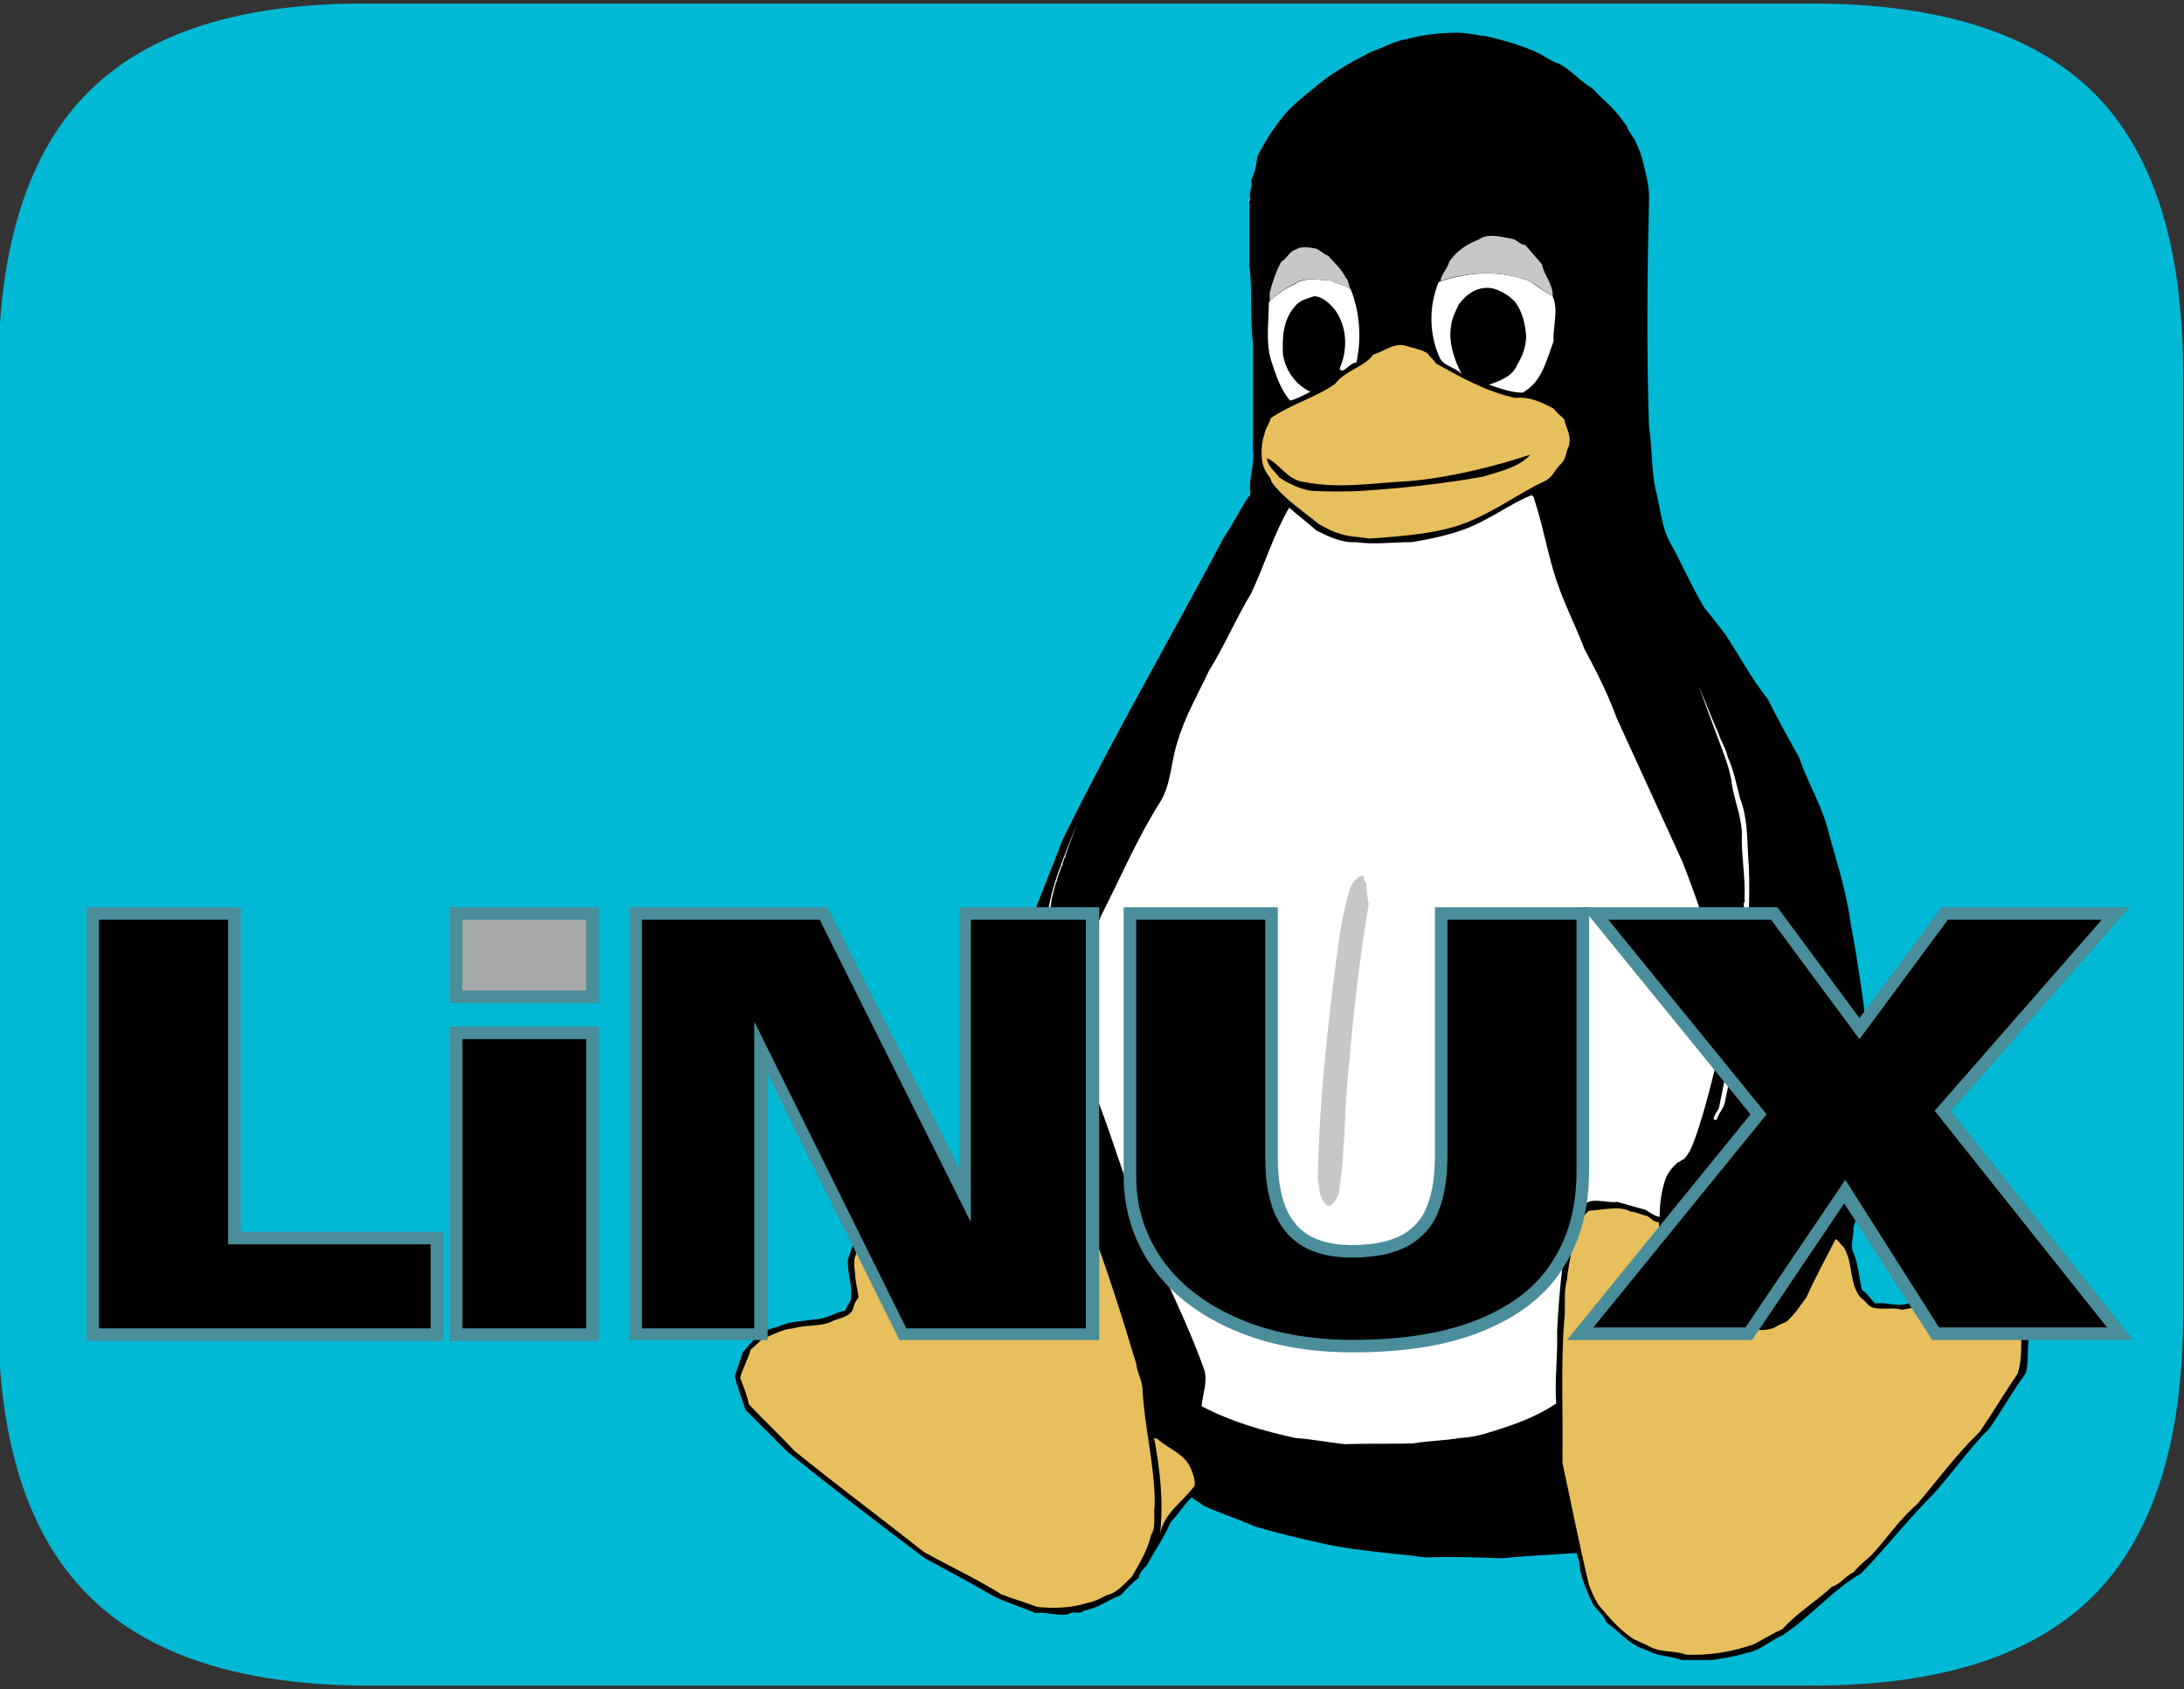 <?xml version="1.0" encoding="utf-8"?>
<!-- Generator: Adobe Illustrator 25.2.0, SVG Export Plug-In . SVG Version: 6.00 Build 0)  -->
<svg version="1.2" baseProfile="tiny" id="Laag_1" xmlns="http://www.w3.org/2000/svg" xmlns:xlink="http://www.w3.org/1999/xlink"
	 x="0px" y="0px" viewBox="0 0 247 191" overflow="visible" xml:space="preserve">
<rect x="0" y="0" width="247" height="191" fill="#333333" stroke="none"/>
<path fill="#00B9D4" d="M41.8,190.6c-14.4,0-25-3.4-31.8-10.2s-10.2-17.3-10.2-31.6V42.4c0-14.6,3.4-25.2,10.2-32s17.4-10.1,31.8-10
	h163.1c14.5,0,25.1,3.4,31.9,10.1c6.8,6.8,10.1,17.4,10.1,31.9v106.2c0,14.4-3.4,25-10.1,31.8c-6.8,6.8-17.4,10.2-31.9,10.2H41.8z"
	/>
<g>
	<path fill-rule="evenodd" d="M164.9,3.7c1.1,0,2.1,0.3,3.2,0.4c1.8,0.4,3.5,0.9,5.2,1.6c1.1,0.4,2,1.2,3,1.5c1.4,0.7,2.4,2,3.8,2.8
		c0.9,1,1.7,1.6,2.6,2.6c0.5,0.6,0.9,1.1,1.3,1.7c0.2,0.7,0.9,1.3,1.1,2c0.4,0.8,0.7,1.8,0.9,2.8c0.3,1.1,0.5,2.2,0.5,3.3
		c-0.2,8.6-0.3,17.3,0,25.9c0.4,2.5,0.2,5.2,0.9,7.7c0.4,1.8,0.6,3.7,1.4,5.2c1.4,2.5,2.5,5.1,4,7.6c0.8,0.9,1.5,1.9,2.3,2.9
		c1.6,2.4,3,5.1,4.8,7.3c1.1,2.2,2.3,4.4,3.6,6.7c0.9,2.8,2.6,5.4,3.3,8.4c0.9,3.3,2,6.6,2.5,10.3c1.1,5.8,1.8,11.6,2.5,17.5
		c0,3.2-0.4,6.4-0.3,9.5c-0.3,1.1-0.1,2.1-0.4,3.2c-0.3,1.5-1.2,2.9-1.5,4.3c0.1,0.8-0.3,1.6-0.1,2.5c0.7,1.4,0.7,3,1.1,4.5
		c0.6,0.3,0.9,1,1.5,1.5c1.1-0.2,2.2,0.3,3.3,0.1c1.3-0.4,2.7-0.3,4.1-0.6c1.6-0.2,3.2,0.3,4.8,0.1c1,0.7,2.3,1.2,3.2,1.8
		c0.8,0.5,1.2,1.6,2,2.2c-0.3,1.4,0,2.9-0.4,4.3c-1.5,2-2.7,4.2-4.1,6.2c-2.4,2.4-4.2,5.1-6.5,7.6c-2.8,2.8-5.2,5.9-8,8.8
		c-3.3,1.9-5.7,4.9-8.9,7c-1.4,0.6-2.6,1.8-4.1,2c-1.2,0.4-2.6,0.6-3.9,0.8h-3.4c-1.1-0.4-2.2-0.4-3.3-0.8c-0.7-0.4-1.4-0.5-2-0.9
		c-1.2-0.7-2.1-1.8-3.2-2.5c-0.3-0.8-0.9-1.3-1.5-2c-0.6-1.3-1.2-2.6-1.5-4c0-0.7-0.2-1.3-0.4-1.9c-2.8,0.2-5.6,0.3-8.4,0.6
		c-2.9-0.1-5.8-0.2-8.7-0.1c-3.8-0.5-7.5-0.7-11.3-1.5c-2.7-0.6-5.3-1.2-8-2c-2-0.9-4-1.5-5.9-2.4c-0.3-0.4-0.9-0.5-1.2-0.9
		c-0.9,0.8-1.5,1.9-2.4,2.8c-0.7,1.7-1.8,3.2-2.7,4.9c-0.4,0.4-0.9,0.9-0.9,1.4c-0.8,0.6-1.4,1.3-2.1,2c-1.4,0.5-2.6,1.5-4.1,1.7
		c-0.4,0.5-1.4,0-1.7,0.4c-1.3,0.3-2.6-0.3-3.8-0.1c-1.6-0.7-3.3-1.2-4.7-1.9c-2.6-1.5-5.2-2.9-7.8-4.3c-5.2-3.9-10.4-7.9-15.5-12
		c-1.6-1.6-3.2-3.2-4.8-4.8c-0.4-1.3-0.9-2.5-1.2-3.8c0.3-0.9,0.6-1.7,0.9-2.7c0.4-0.4,0.8-1,1.3-1.4c0.6-1.2,2.2-1.2,3.2-1.7
		c1.2-0.4,2.3-0.4,3.5-0.6c1.4,0,2.4-0.8,3.6-1c0.1-0.4,0.4-0.7,0.6-1.2c0.3-1.5-0.4-3-0.3-4.6c0.3-0.9,0.6-1.7,0.9-2.6
		c0.2-0.6,0.9-1.3,1.4-1.6c0.4-0.1,0.5-0.5,1.1-0.5c1.2-0.1,2.3-0.1,3.5,0c1.1,0.4,2.2,0.8,3.3,1.2c0.5,0.3,1.3,0.1,2,0.1
		c0.7-0.4,1-1.4,1.7-1.8c0.8-1.7,1.8-3.4,3-4.8c0.3-0.2,0.4-0.5,0.8-0.6c0.5-0.3,0.3-1,0.4-1.3c-0.5-3.5-0.1-7-0.1-10.6
		c0.3-2.8,0.6-5.7,1.1-8.4c0.5-2.5,1.2-5.1,1.7-7.6c1.1-3,2.4-6.1,3.5-9c5.7-11.6,12.2-22.8,18.2-34.1c1.1-1.6,1.9-3.4,3-4.9v-0.3
		c-0.2-1.5,0.5-3,0.3-4.5V38.8c-0.3-2.6-0.1-5.2-0.3-7.8c0-0.3-0.1-0.6-0.1-0.9v-7.4c0.2-0.1,0.1-0.2,0.1-0.3
		c-0.2-0.7,0.3-1.2,0.1-2c0.4-0.8,0.6-1.8,0.7-2.7c0.9-1.8,2-3.5,3.3-5c1.2-1.3,2.6-2.3,3.9-3.4c1.8-1.4,3.8-2.5,5.8-3.5
		c1.3-0.4,2.5-1.2,4-1.4C161,3.9,163,3.7,164.9,3.7L164.9,3.7z"/>
	<path fill-rule="evenodd" fill="#FFFFFF" d="M173,31.8c0.9,0.6,1.7,1.2,2.6,1.7c0.7,1.6,0,3.4,0.1,5.1c-0.8,2.1-1.3,4.6-3.5,5.8
		c-1.3,0-2.6-0.5-3.8-0.9c1.1-0.4,2.7-0.9,3.2-2.3c0.6-0.9,1-2.1,1-3.2c-0.1-1.3-0.4-2.7-1.2-3.8c-0.7-0.8-1.6-1.3-2.6-1.6
		c-1.7-0.3-3,0.7-3.8,1.8c-0.4,0.8-0.8,1.6-0.9,2.5c-0.3,1.9,0.4,3.8,1.2,5.4c-0.7-0.8-2.1-0.9-2.5-1.9c-1.2-2.7-1.2-5.8-0.1-8.5
		C166.1,30.7,169.7,30.5,173,31.8L173,31.8z M150.5,31.7c0.7,0.5,1.7,0.4,2.3,1.1c1,2.6,1.2,5.5,0.6,8.2c-0.8,0-1.5,1.4-1.9,0.7
		c0.9-2.1,0.9-4.5-0.4-6.5c-0.6-0.8-1.5-1.7-2.5-1.7c-0.8,0.3-1.6,0.4-2.2,1.2c-1.3,1.5-1.4,3.5-1.3,5.4c0.3,1.8,1.4,3.4,3.1,4.2
		c-0.8,0.4-1.5,0.8-2.3,1c-1.1-1.3-1.6-2.9-2.1-4.4c-0.7-2.2-0.3-4.5-0.3-6.7c0.8-0.9,1.9-1.6,3-2.1
		C147.5,31.3,149.4,31.7,150.5,31.7L150.5,31.7z M173.5,56.4c0.9,2.7,1.4,5.5,2.2,8.2c0.9,3.1,2.4,5.9,3.5,8.8
		c1.3,2.4,2.5,4.8,3.5,7.4c0,0.1,0.1,0.2,0.1,0.3c2.5,5.5,5,10.9,7.5,16.4c1.6,4.1,3,8.2,4.1,12.5c0.1,2.2,1,4.3,0.7,6.5
		c-1.2,4.2-2,8.4-3.5,12.5c-0.3,0.8-0.6,1.5-1.2,2.1c-0.3,0-0.3,0.3-0.6,0.3c-0.6,0.5-1.1,1.1-1.4,1.8c-0.5,1.4-0.7,2.9-0.7,4.4
		c-0.6-0.1-1.1-0.5-1.6-0.8c-1.1-0.3-2.1-0.6-3.2-0.9c-1.3,0.2-3.5-0.8-3.9,0.8c-0.6,0.8-1.1,1-1.6,1.8c-0.7,4-1.1,8-1.3,12.1
		c0.1,2.7-0.3,5.4-0.1,8.1c-1.8,1.2-3.7,2-5.8,2.7c-1.6,0.5-3.1,1.1-5.1,1.2c-1.7,0.3-3.5,0.3-5.2,0.6c-2.6,0.1-5.2,0-7.8,0.1
		c-1.9-0.2-3.9-0.6-5.6-0.7c-3.6-0.8-7.2-1.8-10.6-3.6c0.1-1.3,0.7-2.7,0.3-4.1c-1.9-5.4-4.6-10.5-6.8-15.8c-2-5-3.5-10.2-5.4-15.1
		c-1.2-2.6-2.3-5.2-3.2-7.8c-0.5-0.7,0-1.5,0.1-2.2c0.7-3.7,2.3-6.9,3.6-10.4c2.2-4.3,4.1-8.8,6.7-12.9c1.3-2.1,1.2-4.6,2-6.9
		c0.8-2.8,2.3-5.3,3.5-7.9c1.8-2.9,3.1-6,4.8-8.8c1.5-3.2,2.6-6.8,4.3-9.7c1,0.9,2.1,1.7,3.1,2.6c1.4,0.7,2.9,1.4,4.4,1.3
		c2.1,0.3,4.2,0,6.4,0c2.9-0.5,5.7-1.1,8.2-2.5c1.8-0.9,3.5-2.1,5.3-2.8C173.4,56.1,173.5,56.2,173.5,56.4L173.5,56.4z M120.5,96.7
		c0-0.1,0.1-0.3,0.1-0.4C120.6,96.4,120.5,96.6,120.5,96.7z M119.6,99.5L119.6,99.5L119.6,99.5z"/>
	<path fill-rule="evenodd" fill="#E7BF5D" d="M159,39.1c0.9,0.3,1.8,0.4,2.5,0.9c0.2,0.4,0.7,0.7,0.9,1.1c2.9,1.6,5.7,3.2,9,3.9
		c1.5-0.2,3,0.5,4.3,1.2c0.4,0.5,0.8,0.8,1.2,1.2c0.2,1,0.9,1.9,0.5,3.1c-0.3,0.6-0.3,1.4-0.8,1.9c-0.7,0.6-0.9,1.4-1.7,1.9
		c-3,1.4-5.5,3.3-8.6,4.6c-3.2,1.4-7.3,1.7-11.4,2c-1.2-0.2-2.5-0.2-3.5-0.6c-0.8-0.2-1.6-0.7-2.2-1c-1.8-1.5-3.9-2.8-5.4-4.8
		c-0.1-0.6-0.5-0.8-0.7-1.3c-0.6-1-0.5-3.1-0.1-4.1c0.1-0.7,0.6-1.2,0.7-1.8c2.3-1.6,5-2.3,7.3-3.9c1.1-1.5,3.3-1.9,4.3-3.3
		C156.6,39.7,157.7,38.7,159,39.1L159,39.1z"/>
	<path fill-rule="evenodd" d="M173.1,51.4c-1.4,1.5-3.5,1.9-5.4,2.5c-4.5,0.8-9.1,1.3-13.6,1.6c-1.9,0.1-3.9,0.1-5.8,0
		c-1.3-0.2-2.5-0.8-3.6-1.5c-0.5-0.7-1.4-1.3-1.4-2.2c1.5,0.7,2.3,2.5,4.2,2.7c3.9,0.8,7.9,0.1,11.9-0.1
		C164,54,169.2,52.7,173.1,51.4z"/>
	<path fill-rule="evenodd" fill="#C6C7C9" d="M141.1,22.8c0-0.1,0.1-0.2,0.1-0.3C141.3,22.6,141.4,22.7,141.1,22.8z M171,27
		c0.6,0.1,0.9,0.7,1.5,0.7c0.6,0.7,1.2,1.4,1.9,2.2c0.2,1.2,1.3,2.3,1.2,3.6c-0.9-0.5-1.7-1.2-2.6-1.7c-3.3-1.3-6.9-1.1-10.1,0
		c0.1-0.8,0.8-1.4,1-2.2c0.8-1.2,2-2,3.3-2.5C168.3,26.3,169.8,26.8,171,27L171,27z M148.8,28.1c0.6,0.2,0.9,0.7,1.4,0.8
		c0.7,0.8,1.5,1.5,2,2.5c0.4,0.4,0.3,1,0.6,1.4c-0.6-0.7-1.6-0.6-2.3-1.1c-1.2,0-3-0.4-3.9,0.3c-1.1,0.5-2.2,1.2-3,2.1v-1
		c0.3-1.2,0.7-2.4,1.3-3.5c0.7-0.4,0.9-1.2,1.7-1.4C147.1,27.8,148.2,28,148.8,28.1L148.8,28.1z M141.3,31c-0.1-0.3-0.1-0.6-0.1-0.9
		C141.2,30.5,141.2,30.7,141.3,31z M141.3,56.1c-0.1-0.1-0.1-0.2,0-0.3V56.1z M183,81.1c0-0.1-0.1-0.2-0.1-0.3
		C183,80.8,182.9,81,183,81.1z M121.8,93.4c0-0.1,0.1-0.2,0.1-0.3C121.9,93.2,121.8,93.3,121.8,93.4z M154.5,99.8
		c0.1,0.8,0.1,1.7,0.3,2.4c-1,6-1.7,11.9-2.2,17.9c-0.6,5-0.4,9.9-1.2,14.9c-0.1,0.4-0.5,1-0.9,1.3c-0.4,0.1-0.6-0.1-0.8-0.4
		c-0.3-0.5-0.5-0.9-0.5-1.7c-0.3-1.1-0.1-2.1-0.1-3.2c0.2-6.7,0.9-13.3,1.7-20c0.5-3.5,0.8-7.1,1.9-10.6c0.2-0.5,0.5-0.9,0.9-1.2
		c0.3-0.1,0.3-0.2,0.7-0.1C154.2,99.5,154.3,99.6,154.5,99.8L154.5,99.8z"/>
	<path fill-rule="evenodd" fill="#E7BF5D" d="M118.5,131c0.8,0.3,1.2,1,2,1.4c0.7,1.7,1.7,3.2,2.4,5c2.1,5.5,3.9,11.1,5.6,16.8
		c0.1,1,0.6,1.7,0.7,2.7c0.2,4.4,1.4,8.7,1.4,13.2c-0.2,1.1,0.2,2.6-0.4,3.4c-0.4,1.8-1.3,3.2-2.2,4.8c-0.9,0.8-1.6,1.8-2.9,2.1
		c-0.7,0.4-1.4,0.7-2.3,0.9c-1.6,0.5-3.6,0.6-5.5,0.4c-1.3-0.5-2.7-0.9-4-1.4c-2.9-1.8-5.9-3.2-8.8-4.8c-4.8-3.8-9.9-7.6-14.6-11.4
		c-1.7-1.8-3.5-3.5-5.2-5.3c-0.2-1-0.6-2-1-3c0.3-1.1,0.9-2.1,1.2-3.2c0.5-0.4,1-0.9,1.3-1.2c1.1-0.4,2.2-1.1,3.5-1.2
		c1.3-0.4,3-0.2,4.2-0.7c0.9-0.5,2.3-0.5,2.6-1.6c0.1-0.5,0.3-0.8,0.6-1.2c-0.1-0.9-0.4-1.9-0.4-2.8c-0.1-0.6-0.2-1.6,0.1-2
		c0-1,0.8-1.7,0.9-2.6c0.5-0.3,0.9-0.6,1.4-0.8c0.8,0.1,1.4-0.4,2.2-0.1c0.8,0.1,1.6,0,2.3,0.4c0.8,0.5,1.9,0.4,2.6,1
		c0.6,0.1,1.2,0,1.8,0.1c0.9-0.7,1.3-1.7,2.2-2.4c0.6-1.2,1.2-2.3,2-3.4c0.4-0.6,0.8-1.1,1.3-1.6c0.7-0.3,1.1-0.8,1.7-1
		c0.9-0.5,1.9-0.9,3-0.9C118.3,130.9,118.5,130.8,118.5,131L118.5,131z M184.4,137c0.6,0,1.3,0.4,1.9,0.5c0.4,0.2,0.7,0.7,1.3,0.7
		c0.2,1.7-0.3,3.5,0.2,5.2c0.2,0.8,0.6,1.6,0.9,2.2c0.9,1.2,2.3,1.7,3.4,2.7c1.4,0.6,2.7,1.4,4.3,1.7c1.2,0.3,3.3,0.7,4.5,0
		c0.4-0.3,0.9-0.4,1.2-0.6c0.9-0.8,1.5-1.8,2.2-2.7c1-2.3,2.2-4.4,3.3-6.6c0.4,0.2,0.5,0.6,0.9,0.9c1.1,1.7,0.6,4.1,1.9,5.7
		c0.6,0.4,0.9,1.1,1.6,1.2c1,0.2,2.2-0.1,3.1,0.2c2.9-0.6,5.9-0.7,8.8-0.4c0.9,0.2,1.8,0.9,2.7,1.2c0.7,0.7,1.3,1.6,2,2.3
		c0,1.4,0,2.8-0.4,4.1c-1.5,2.2-2.8,4.4-4.3,6.6c-2.6,2.5-4.8,5.5-7.1,8.2c-2,1.7-3.5,4-5.2,5.8c-0.7,0.6-1.4,1.2-2,1.9
		c-0.9,0.4-1.4,1.3-2.4,1.6c-1.8,1.7-3.9,2.9-5.6,4.8c-1.1,0.5-2.1,1.1-3.2,1.7c-2.5,0.9-5.1,1.3-7.7,1.2c-1.3-0.5-2.8-0.2-4.1-0.9
		c-0.7-0.4-1.5-0.6-2.2-1.1c-1.4-1-2.5-2.3-3.6-3.6c-0.5-0.8-0.8-1.5-1.1-2.3c-1.1-4.6-2-9.2-3-13.8c0.1-5.3-0.2-10.9,0.2-16
		c0.2-1.5-0.1-3.3,0.3-4.6c0.2-2.1,0.8-4.2,0.9-6.2c0.7-0.5,1-1.2,1.6-1.7C181.4,136.8,183.3,136.3,184.4,137L184.4,137z M131,162.8
		c1.3,1.1,3,1.6,3.7,3.3c0.2,0.5,0.5,1.2,0.4,1.9c-1.3,1.8-3.5,3.1-3.9,5.5c0.4-3.7,0-7.4-0.7-11C130.5,162.7,130.9,162.6,131,162.8
		L131,162.8z"/>
	<path fill-rule="evenodd" fill="#FFFFFF" d="M120.5,96.7c0,0.1,0,0.2-0.1,0.4C120.4,97,120.4,96.8,120.5,96.7z M119.6,99.5
		c0,0.1-0.1,0.2-0.4,0.4C119.5,99.6,119.5,99.6,119.6,99.5z M120.3,97.1c0,0.1,0,0.2-0.1,0.4C120.3,97.4,120.3,97.3,120.3,97.1z
		 M120.4,97.1L120.4,97.1L120.4,97.1z M120.2,97.6c0,0.1,0,0.2-0.1,0.4C120.1,97.8,120.1,97.7,120.2,97.6z M120.2,97.5L120.2,97.5
		L120.2,97.5z M118.7,101.9L118.7,101.9z M120,98c0,0.1,0,0.2-0.1,0.4C120,98.3,120,98.1,120,98z M120.1,97.9
		C120.1,98,120.1,98,120.1,97.9C120.1,98,120.1,98,120.1,97.9z"/>
	<path fill-rule="evenodd" fill="#FFFFFF" d="M118.6,107.6c-0.1,0,0,0.7,0.1,1.4c0.1,0,0.1,0.6,0.1,1.3c-0.1-0.7-0.2-1.4-0.2-1.3
		c0-0.1-0.1-0.6-0.2-1s-0.2-1-0.1-0.6c-0.1-0.6,0-1.5,0.1-2.3c0.1-0.3,0,0,0.2-2.4c0.3-1.8,0.8-3.7,3.2-9.5
		c-2.5,6.6-2.7,7.7-2.7,7.9c-0.2,0.4-0.3,1.7-0.4,2.6C118.7,104.5,118.5,106.4,118.6,107.6L118.6,107.6z M194.3,82.3l-0.1,0.1
		C194.2,82.4,194.3,82.4,194.3,82.3z"/>
	<path fill-rule="evenodd" fill="#FFFFFF" d="M196.8,90.3c0.8,2,0.8,4.4,0.9,6.4c0.3,3.5,0,6.9,0,10.4c-0.6,5.8-1.3,11.6-2.6,17.4
		c-0.1,0.8-0.7,1.3-0.9,2c-0.1,0.2-0.3,0.2-0.4,0c0.1-0.5,0.4-0.8,0.6-1.2c0.7-3.3,1.3-6.7,2-10c0.4-2.6,0.5-5.2,0.6-7.7l0.1-0.1
		c-0.2-1.8,0.3-3.6,0.1-5.4c0.2-0.1,0.1-0.4,0.1-0.6c0.1-2.5-0.4-4.9-0.3-7.4c-0.1-2-1-4-1.2-5.9c-0.3-1.9-1.2-3.7-3.7-10.7
		c2.1,5.2,2.2,5.3,2.2,5.3c0.3,1,0.9,1.8,1.1,2.8C196,86.9,196.4,88.7,196.8,90.3L196.8,90.3z M119.9,98.4c0,0.1,0,0.2-0.1,0.4
		C119.8,98.7,119.9,98.6,119.9,98.4z M120,98.4C119.9,98.4,119.9,98.4,120,98.4L120,98.4z M119.8,98.8
		C119.8,98.8,119.8,98.9,119.8,98.8C119.8,98.9,119.8,98.8,119.8,98.8z"/>
</g>
<g>
	<g>
		
			<rect x="52.3" y="117.5" fill-rule="evenodd" stroke="#4A8D9B" stroke-width="2.835" stroke-miterlimit="10" width="14" height="32.7"/>
		<polygon fill-rule="evenodd" stroke="#4A8D9B" stroke-width="2.835" stroke-miterlimit="10" points="199.8,126 180.2,150.1 
			197.4,150.1 208.6,133.5 219.3,150.1 238.3,150.1 218.8,125.6 237.7,104 220.3,104 210.3,117.5 200.3,104 181.9,104 199.8,126 		
			"/>
		<path fill-rule="evenodd" stroke="#4A8D9B" stroke-width="2.835" stroke-miterlimit="10" d="M128.5,104V133c0,3.5,1,6.7,3,9.5
			c2,2.8,4.9,5,8.6,6.6c3.7,1.6,8,2.4,12.9,2.4c5.8,0,10.6-0.8,14.4-2.4c3.8-1.6,6.6-3.8,8.3-6.7c1.8-2.8,2.6-6.2,2.6-10V104h-14.6
			v26.6c0,2.5-0.3,4.6-1,6.3c-0.6,1.7-1.8,3-3.3,3.9c-1.6,0.9-3.7,1.4-6.5,1.4c-6.6,0-9.8-3.7-9.8-11.2v-27H128.5z"/>
		<polygon fill-rule="evenodd" stroke="#4A8D9B" stroke-width="2.835" stroke-miterlimit="10" points="72.6,104 72.6,150.1 
			85.4,150.1 85.4,115.4 102.6,150.1 122.9,150.1 122.9,104 109.9,104 109.9,138.1 92.7,104 		"/>
		<path fill-rule="evenodd" stroke="#4A8D9B" stroke-width="2.835" stroke-miterlimit="10" d="M52.3,104v8h14v-8H52.3z"/>
		<path fill-rule="evenodd" stroke="#4A8D9B" stroke-width="2.835" stroke-miterlimit="10" d="M11.2,104v46.2h37.5v-9.5H25.8V104
			H11.2z"/>
		<path fill-rule="evenodd" fill="#A6A8AA" d="M52.3,104v8h14v-8H52.3z"/>
	</g>
	<g>
		<path fill-rule="evenodd" d="M52.3,117.5v32.7h14v-32.7H52.3z M199.8,126l-19.6,24.1h17.2l11.3-16.7l10.6,16.7h19l-19.5-24.5
			l18.9-21.6h-17.4l-10,13.5l-10-13.5h-18.4L199.8,126L199.8,126z M128.5,104V133c0,3.5,1,6.7,3,9.5c2,2.8,4.9,5,8.6,6.6
			c3.7,1.6,8,2.4,12.9,2.4c5.8,0,10.6-0.8,14.4-2.4c3.8-1.6,6.6-3.8,8.3-6.7c1.8-2.8,2.6-6.2,2.6-10V104h-14.6v26.6
			c0,2.5-0.3,4.6-1,6.3c-0.6,1.7-1.8,3-3.3,3.9c-1.6,0.9-3.7,1.4-6.5,1.4c-6.6,0-9.8-3.7-9.8-11.2v-27H128.5z M72.6,104v46.2h12.7
			v-34.7l17.2,34.7h20.3V104h-13v34.2L92.7,104H72.6z"/>
		<path fill-rule="evenodd" d="M11.2,104v46.2h37.5v-9.5H25.8V104H11.2z"/>
	</g>
</g>
</svg>
